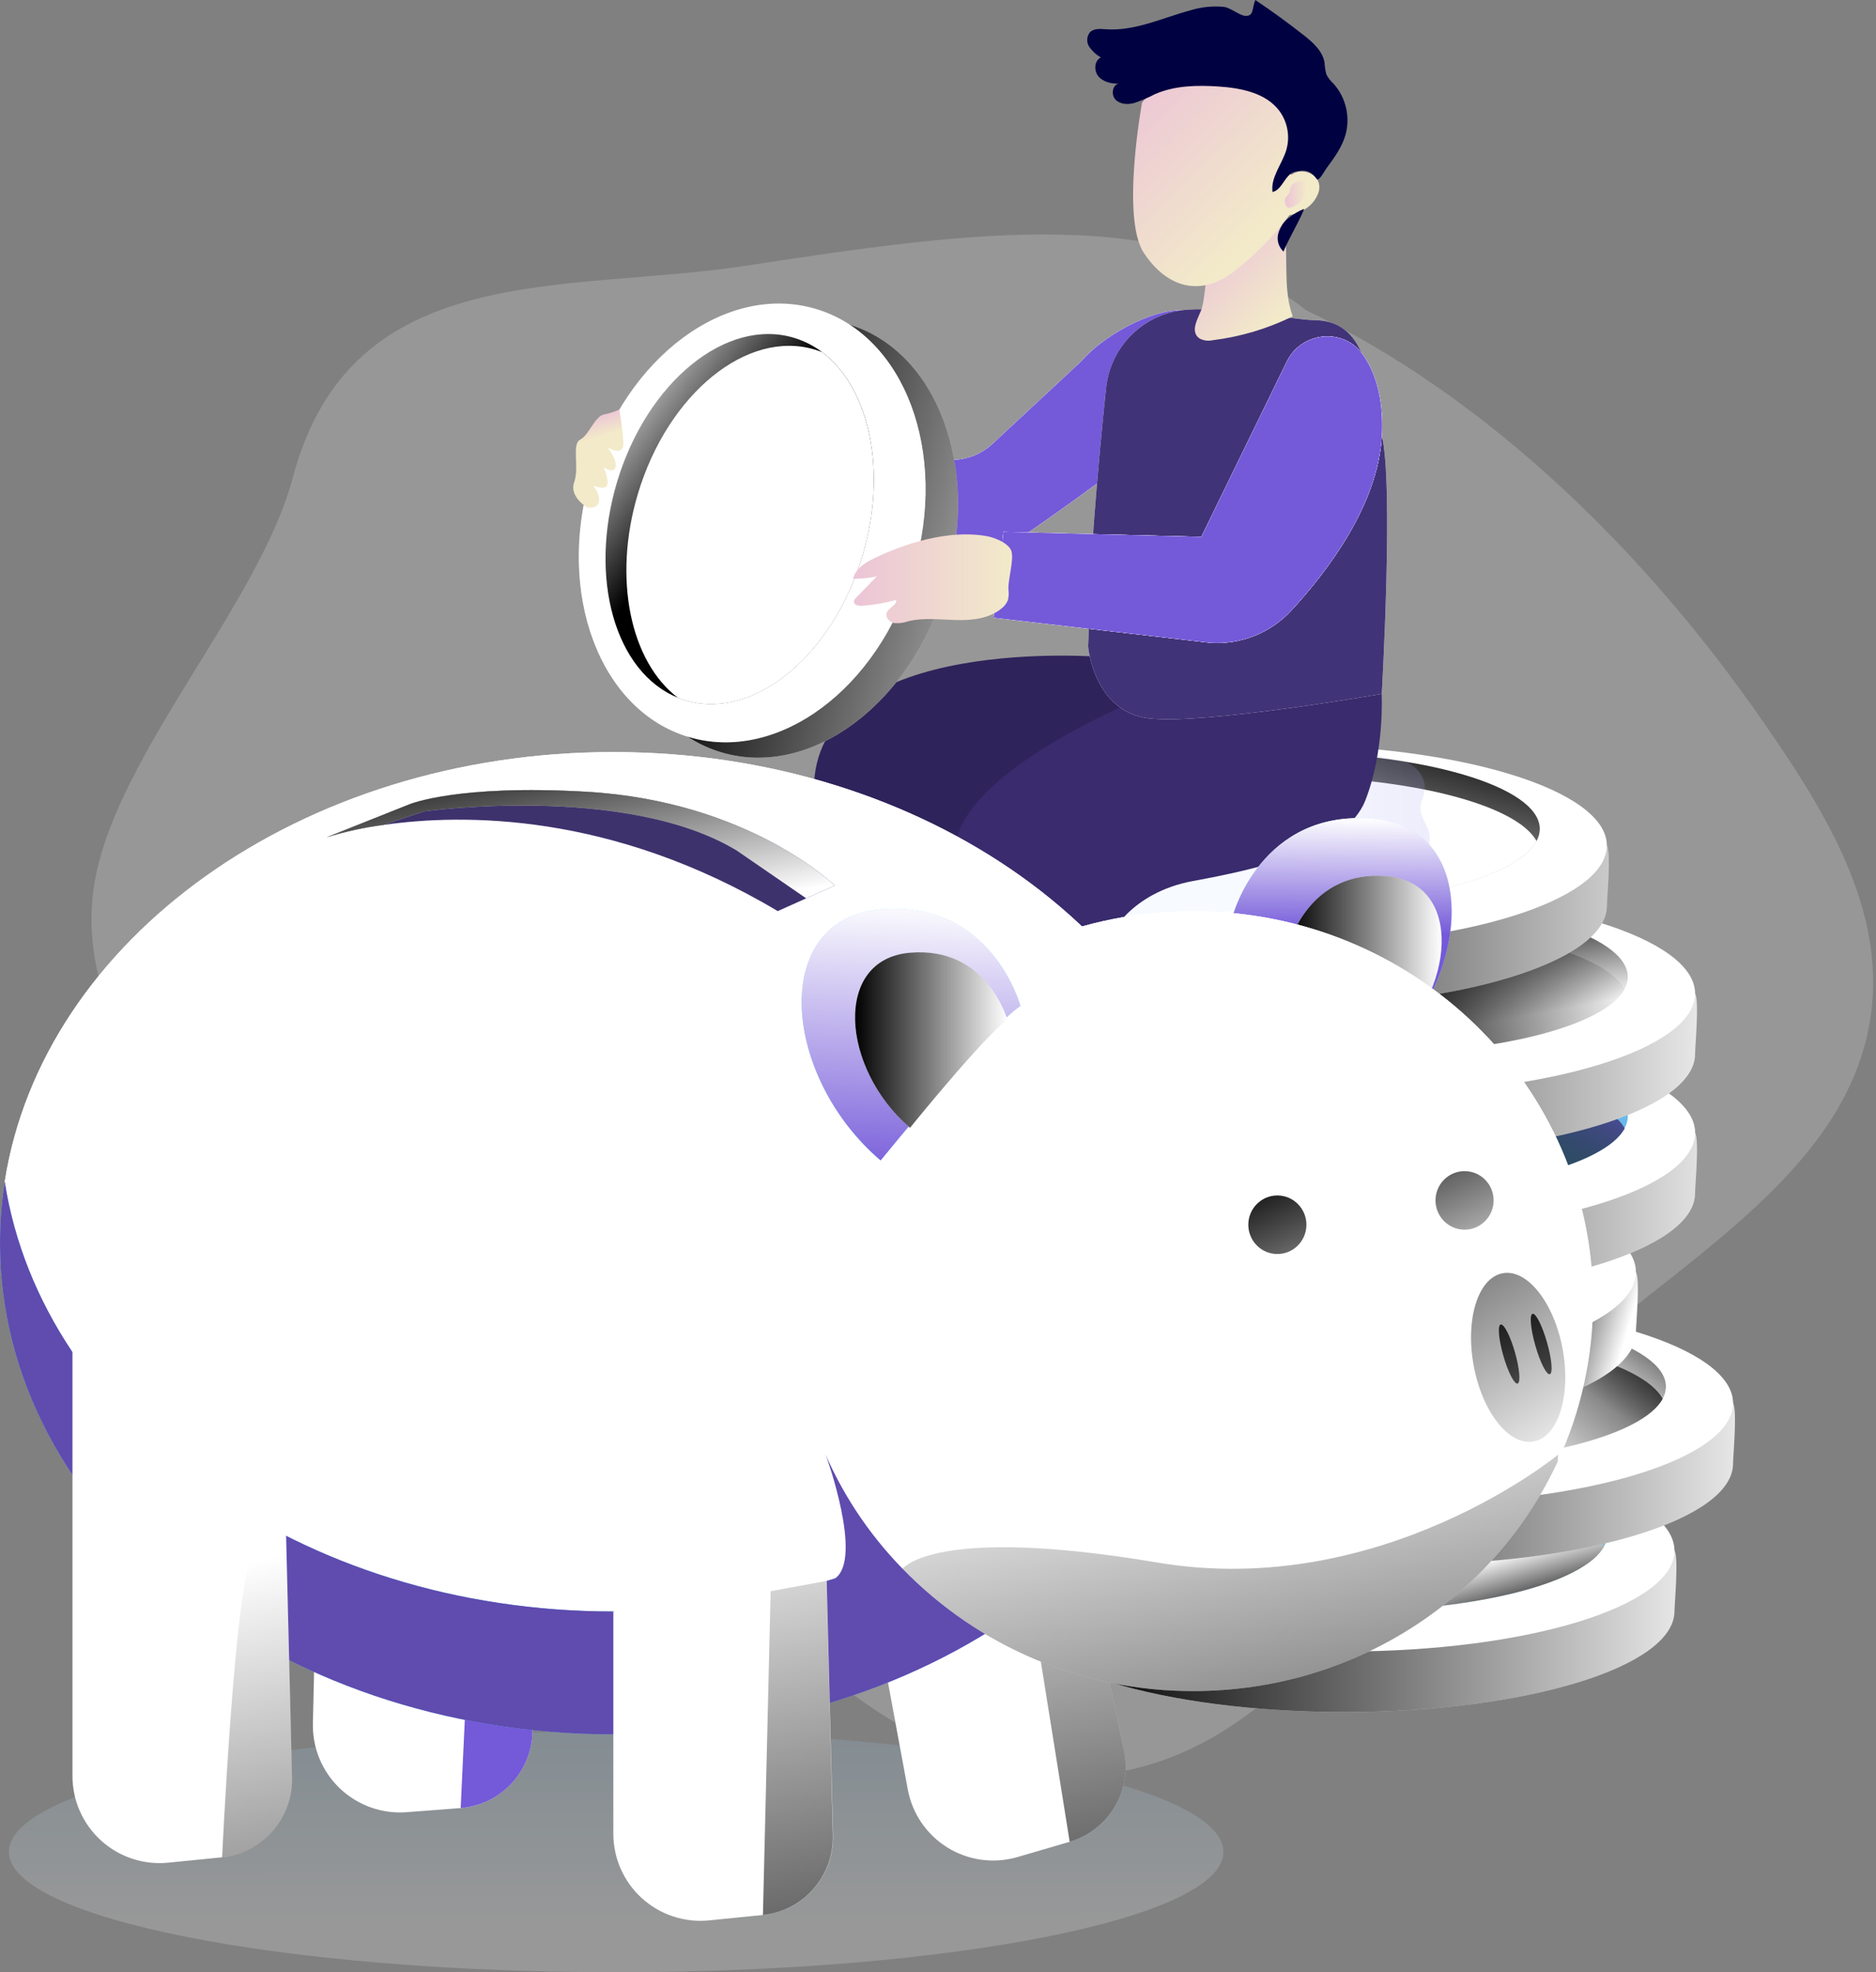 <svg width="487" height="512" viewBox="0 0 487 512" fill="none" xmlns="http://www.w3.org/2000/svg">
<rect x="0" y="0" width="487" height="512" fill="#808080" stroke="none"/>
<path opacity="0.18" d="M76 124C67.422 156.332 31.139 194.929 24.791 227.767C18.906 258.196 38.893 288.092 63.212 307.32C87.532 326.548 116.68 338.992 140.656 358.632C164.332 378.04 182.029 403.7 203.989 425.037C225.949 446.375 254.943 463.999 285.387 460.731C337.86 455.088 363.38 395.681 401.295 358.983C433.223 328.109 481.741 305.022 485.987 260.794C488.561 234.028 472.897 209.251 457.568 187.159C427.716 144.08 386.823 103.313 339 80.5C303.817 52.52 252.163 60.058 193.5 69C146.285 76.197 91.118 67.023 76 124Z" fill="white"/>
<path d="M280.849 93.644L257.637 115.239C256.049 116.718 254.167 117.848 252.115 118.554C250.062 119.26 247.884 119.527 245.722 119.338L205.481 115.779L202.968 140.573C202.968 140.573 248.063 147.614 254.497 145.718C260.931 143.823 300.759 113.643 300.759 113.643L306.635 80.539C298.186 80.505 286.048 87.537 280.849 93.644Z" fill="white"/>
<path d="M280.849 93.644L257.637 115.239C256.049 116.718 254.167 117.848 252.115 118.554C250.062 119.26 247.884 119.527 245.722 119.338L205.481 115.779L202.968 140.573C202.968 140.573 248.063 147.614 254.497 145.718C260.931 143.823 300.759 113.643 300.759 113.643L306.635 80.539C298.186 80.505 286.048 87.537 280.849 93.644Z" fill="white"/>
<path d="M280.849 93.644L257.637 115.239C256.049 116.718 254.167 117.848 252.115 118.554C250.062 119.26 247.884 119.527 245.722 119.338L205.481 115.779L202.968 140.573C202.968 140.573 248.063 147.614 254.497 145.718C260.931 143.823 300.759 113.643 300.759 113.643L306.635 80.539C298.186 80.505 286.048 87.537 280.849 93.644Z" fill="#7459D9"/>
<path d="M434.681 418.271C434.681 432.721 396.337 444.445 349.046 444.445C301.754 444.445 263.41 432.721 263.41 418.271C263.41 416.881 262.732 403.888 263.41 402.559C269.809 390.038 306.301 392.087 349.046 392.087C390.427 392.087 426.695 390.629 434.681 402.559C435.822 404.266 434.681 416.461 434.681 418.271Z" fill="white"/>
<path d="M434.681 418.271C434.681 432.721 396.337 444.445 349.046 444.445C301.754 444.445 263.41 432.721 263.41 418.271C263.41 416.881 262.732 403.888 263.41 402.559C269.809 390.038 306.301 392.087 349.046 392.087C390.427 392.087 426.695 390.629 434.681 402.559C435.822 404.266 434.681 416.461 434.681 418.271Z" fill="url(#paint0_linear_408_3560)"/>
<path d="M349.046 428.733C396.341 428.733 434.681 417.015 434.681 402.559C434.681 388.103 396.341 376.384 349.046 376.384C301.75 376.384 263.41 388.103 263.41 402.559C263.41 417.015 301.75 428.733 349.046 428.733Z" fill="white"/>
<path d="M417.259 398.262C417.245 399.373 416.95 400.461 416.401 401.427C411.254 410.972 383.041 418.262 349.028 418.262C315.016 418.262 286.828 410.972 281.656 401.427C281.111 400.46 280.816 399.372 280.798 398.262C280.798 387.207 311.345 378.254 349.011 378.254C386.678 378.254 417.259 387.207 417.259 398.262Z" fill="url(#paint1_linear_408_3560)"/>
<path d="M416.419 401.427C411.272 410.972 383.058 418.262 349.046 418.262C315.033 418.262 286.845 410.972 281.673 401.427C286.82 391.882 315.033 384.575 349.046 384.575C383.058 384.575 411.254 391.882 416.419 401.427Z" fill="white"/>
<path d="M416.419 401.427C411.272 410.972 383.058 418.262 349.046 418.262C315.033 418.262 286.845 410.972 281.673 401.427C286.82 391.882 315.033 384.575 349.046 384.575C383.058 384.575 411.254 391.882 416.419 401.427Z" fill="url(#paint2_linear_408_3560)"/>
<path d="M449.882 379.978C449.882 394.437 411.538 406.152 364.246 406.152C316.955 406.152 278.61 394.437 278.61 379.978C278.61 378.589 277.933 365.596 278.61 364.266C285.01 351.745 321.501 353.803 364.246 353.803C405.627 353.803 441.896 352.345 449.882 364.266C451.023 365.973 449.882 378.211 449.882 379.978Z" fill="white"/>
<path d="M449.882 379.978C449.882 394.437 411.538 406.152 364.246 406.152C316.955 406.152 278.61 394.437 278.61 379.978C278.61 378.589 277.933 365.596 278.61 364.266C285.01 351.745 321.501 353.803 364.246 353.803C405.627 353.803 441.896 352.345 449.882 364.266C451.023 365.973 449.882 378.211 449.882 379.978Z" fill="url(#paint3_linear_408_3560)"/>
<path d="M364.246 390.441C411.541 390.441 449.882 378.722 449.882 364.266C449.882 349.81 411.541 338.092 364.246 338.092C316.951 338.092 278.61 349.81 278.61 364.266C278.61 378.722 316.951 390.441 364.246 390.441Z" fill="white"/>
<path d="M364.246 390.441C411.541 390.441 449.882 378.722 449.882 364.266C449.882 349.81 411.541 338.092 364.246 338.092C316.951 338.092 278.61 349.81 278.61 364.266C278.61 378.722 316.951 390.441 364.246 390.441Z" fill="url(#paint4_linear_408_3560)"/>
<path d="M432.46 359.978C432.442 361.085 432.147 362.17 431.602 363.134C426.455 372.679 398.233 379.978 364.22 379.978C330.208 379.978 302.029 372.679 296.856 363.134C296.308 362.172 296.012 361.086 295.998 359.978C295.998 348.923 326.537 339.961 364.203 339.961C401.87 339.961 432.46 348.923 432.46 359.978Z" fill="url(#paint5_linear_408_3560)"/>
<path d="M431.619 363.134C426.472 372.679 398.25 379.978 364.238 379.978C330.225 379.978 302.046 372.679 296.873 363.134C302.02 353.589 330.234 346.29 364.238 346.29C398.241 346.29 426.455 353.589 431.619 363.134Z" fill="url(#paint6_linear_408_3560)"/>
<path d="M424.671 345.947C424.671 360.407 386.335 372.122 339.043 372.122C291.752 372.122 253.408 360.407 253.408 345.947C253.408 344.566 252.73 331.565 253.408 330.244C259.807 317.723 296.298 319.773 339.043 319.773C380.425 319.773 416.693 318.315 424.671 330.244C425.812 331.942 424.671 344.138 424.671 345.947Z" fill="white"/>
<path d="M424.671 345.947C424.671 360.407 386.335 372.122 339.043 372.122C291.752 372.122 253.408 360.407 253.408 345.947C253.408 344.566 252.73 331.565 253.408 330.244C259.807 317.723 296.298 319.773 339.043 319.773C380.425 319.773 416.693 318.315 424.671 330.244C425.812 331.942 424.671 344.138 424.671 345.947Z" fill="url(#paint7_linear_408_3560)"/>
<path d="M339.043 356.419C386.339 356.419 424.679 344.7 424.679 330.244C424.679 315.788 386.339 304.07 339.043 304.07C291.748 304.07 253.408 315.788 253.408 330.244C253.408 344.7 291.748 356.419 339.043 356.419Z" fill="white"/>
<path d="M407.257 325.948C407.24 327.055 406.945 328.14 406.399 329.104C401.252 338.649 373.03 345.947 339.018 345.947C305.005 345.947 276.826 338.649 271.653 329.104C271.104 328.141 270.809 327.055 270.796 325.948C270.796 314.893 301.342 305.939 339.009 305.939C376.676 305.939 407.257 314.893 407.257 325.948Z" fill="url(#paint8_linear_408_3560)"/>
<path d="M406.416 329.104C401.269 338.649 373.047 345.947 339.035 345.947C305.022 345.947 276.843 338.649 271.671 329.104C276.817 319.558 305.022 312.26 339.035 312.26C373.047 312.26 401.252 319.558 406.416 329.104Z" fill="url(#paint9_linear_408_3560)"/>
<path d="M440.026 309.79C440.026 324.241 401.681 335.965 354.39 335.965C307.098 335.965 268.754 324.241 268.754 309.79C268.754 308.401 268.076 295.408 268.754 294.078C275.153 281.557 311.645 283.616 354.39 283.616C395.771 283.616 432.039 282.158 440.026 294.078C441.167 295.785 440.026 307.981 440.026 309.79Z" fill="white"/>
<path d="M440.026 309.79C440.026 324.241 401.681 335.965 354.39 335.965C307.098 335.965 268.754 324.241 268.754 309.79C268.754 308.401 268.076 295.408 268.754 294.078C275.153 281.557 311.645 283.616 354.39 283.616C395.771 283.616 432.039 282.158 440.026 294.078C441.166 295.785 440.026 307.981 440.026 309.79Z" fill="url(#paint10_linear_408_3560)"/>
<path d="M354.39 320.253C401.685 320.253 440.026 308.534 440.026 294.078C440.026 279.623 401.685 267.904 354.39 267.904C307.094 267.904 268.754 279.623 268.754 294.078C268.754 308.534 307.094 320.253 354.39 320.253Z" fill="white"/>
<path d="M354.39 320.253C401.685 320.253 440.026 308.534 440.026 294.078C440.026 279.623 401.685 267.904 354.39 267.904C307.094 267.904 268.754 279.623 268.754 294.078C268.754 308.534 307.094 320.253 354.39 320.253Z" fill="url(#paint11_linear_408_3560)"/>
<path d="M422.569 289.782C422.555 290.892 422.26 291.981 421.711 292.946C416.564 302.492 388.342 309.79 354.338 309.79C320.334 309.79 292.181 302.492 287.034 292.946C286.485 291.981 286.19 290.892 286.176 289.782C286.176 278.736 316.715 269.773 354.39 269.773C392.065 269.773 422.569 278.727 422.569 289.782Z" fill="url(#paint12_linear_408_3560)"/>
<path d="M421.763 292.946C416.616 302.492 388.394 309.79 354.39 309.79C320.386 309.79 292.181 302.492 287.034 292.946C292.181 283.401 320.395 276.103 354.407 276.103C388.419 276.103 416.564 283.401 421.763 292.946Z" fill="url(#paint13_linear_408_3560)"/>
<path d="M440.026 273.633C440.026 288.084 401.681 299.807 354.39 299.807C307.098 299.807 268.754 288.084 268.754 273.633C268.754 272.243 268.076 259.25 268.754 257.921C275.153 245.4 311.645 247.458 354.39 247.458C395.771 247.458 432.039 245.991 440.026 257.921C441.167 259.628 440.026 271.866 440.026 273.633Z" fill="white"/>
<path d="M440.026 273.633C440.026 288.084 401.681 299.807 354.39 299.807C307.098 299.807 268.754 288.084 268.754 273.633C268.754 272.243 268.076 259.25 268.754 257.921C275.153 245.4 311.645 247.458 354.39 247.458C395.771 247.458 432.039 245.991 440.026 257.921C441.166 259.628 440.026 271.866 440.026 273.633Z" fill="url(#paint14_linear_408_3560)"/>
<path d="M354.39 284.096C401.685 284.096 440.026 272.377 440.026 257.921C440.026 243.465 401.685 231.747 354.39 231.747C307.094 231.747 268.754 243.465 268.754 257.921C268.754 272.377 307.094 284.096 354.39 284.096Z" fill="white"/>
<path d="M354.39 284.096C401.685 284.096 440.026 272.377 440.026 257.921C440.026 243.465 401.685 231.747 354.39 231.747C307.094 231.747 268.754 243.465 268.754 257.921C268.754 272.377 307.094 284.096 354.39 284.096Z" fill="url(#paint15_linear_408_3560)"/>
<path d="M422.569 253.624C422.555 254.735 422.26 255.823 421.711 256.789C416.564 266.334 388.342 273.624 354.338 273.624C320.334 273.624 292.181 266.334 287.034 256.789C286.485 255.823 286.19 254.735 286.176 253.624C286.176 242.57 316.715 233.616 354.39 233.616C392.065 233.616 422.569 242.57 422.569 253.624Z" fill="url(#paint16_linear_408_3560)"/>
<path d="M421.763 256.789C416.616 266.334 388.394 273.624 354.39 273.624C320.386 273.624 292.181 266.334 287.034 256.789C292.181 247.244 320.395 239.937 354.407 239.937C388.419 239.937 416.564 247.244 421.763 256.789Z" fill="url(#paint17_linear_408_3560)"/>
<path d="M417.13 235.211C417.13 249.662 378.786 261.386 331.495 261.386C284.203 261.386 245.859 249.662 245.859 235.211C245.859 233.822 245.181 220.829 245.859 219.5C252.258 206.978 288.75 209.028 331.495 209.028C372.876 209.028 409.144 207.57 417.13 219.5C418.28 221.206 417.13 233.402 417.13 235.211Z" fill="white"/>
<path d="M417.13 235.211C417.13 249.662 378.786 261.386 331.495 261.386C284.203 261.386 245.859 249.662 245.859 235.211C245.859 233.822 245.181 220.829 245.859 219.5C252.258 206.978 288.75 209.028 331.495 209.028C372.876 209.028 409.144 207.57 417.13 219.5C418.28 221.206 417.13 233.402 417.13 235.211Z" fill="url(#paint18_linear_408_3560)"/>
<path d="M331.495 245.674C378.79 245.674 417.131 233.955 417.131 219.5C417.131 205.044 378.79 193.325 331.495 193.325C284.199 193.325 245.859 205.044 245.859 219.5C245.859 233.955 284.199 245.674 331.495 245.674Z" fill="white"/>
<path d="M399.717 215.203C399.702 216.313 399.407 217.402 398.859 218.368C393.712 227.913 365.499 235.203 331.486 235.203C297.474 235.203 269.286 227.913 264.113 218.368C263.568 217.4 263.274 216.313 263.255 215.203C263.255 204.148 293.802 195.195 331.469 195.195C369.136 195.195 399.717 204.114 399.717 215.203Z" fill="url(#paint19_linear_408_3560)"/>
<path d="M398.868 218.368C393.721 227.913 365.507 235.203 331.495 235.203C297.482 235.203 269.294 227.913 264.122 218.368C269.269 208.822 297.482 201.515 331.495 201.515C365.507 201.515 393.704 208.822 398.868 218.368Z" fill="white"/>
<path d="M398.868 218.368C393.721 227.913 365.507 235.203 331.495 235.203C297.482 235.203 269.294 227.913 264.122 218.368C269.269 208.822 297.482 201.515 331.495 201.515C365.507 201.515 393.704 208.822 398.868 218.368Z" fill="url(#paint20_linear_408_3560)"/>
<path opacity="0.19" d="M365.284 197.87C367.969 199.208 370.165 202.013 369.839 205.006C369.659 206.721 368.664 208.359 368.741 210.1C368.81 211.978 370.096 213.573 370.723 215.34C372.172 219.44 369.865 224.174 366.202 226.558C364.326 227.694 362.307 228.574 360.197 229.174C348.826 232.83 337.07 235.164 325.164 236.129C318.85 236.635 312.451 236.763 306.343 238.436C302.458 239.499 298.752 241.172 294.857 242.244C293.914 242.577 292.903 242.671 291.915 242.518C289.959 242.064 288.81 239.817 289.024 237.81C289.376 235.81 290.406 233.993 291.941 232.664C295.089 229.602 299.164 227.741 302.844 225.34C307.562 222.27 311.628 218.316 315.934 214.671C319.691 211.498 323.654 208.548 327.592 205.606C332.421 202.004 337.302 198.376 342.715 195.743C348.128 193.111 357.967 194.886 357.023 194.886C357.272 197.15 363.38 196.91 365.284 197.87Z" fill="url(#paint21_linear_408_3560)"/>
<path d="M286.176 170.555C286.176 170.555 213.382 164.44 211.323 203.299L205.782 212.381L245.859 235.211C245.859 235.211 242.522 225.657 251.649 221.009C260.776 216.361 297.611 214.097 303.315 203.299C309.02 192.502 286.176 170.555 286.176 170.555Z" fill="#2F235B"/>
<path d="M298.752 180.143C298.752 180.143 252.19 198.479 248.226 218.359C244.263 238.239 245.859 235.211 245.859 235.211L263.015 247.329L288.158 243.084C288.158 243.084 293.305 231.746 309.723 228.71C326.142 225.674 349.423 220.709 354.458 207.733C359.494 194.757 358.662 180.143 358.662 180.143H298.752Z" fill="#392B6D"/>
<path opacity="0.19" d="M159.957 512C247.02 512 317.598 498 317.598 480.731C317.598 463.462 247.02 449.462 159.957 449.462C72.894 449.462 2.316 463.462 2.316 480.731C2.316 498 72.894 512 159.957 512Z" fill="url(#paint22_linear_408_3560)"/>
<path d="M277.684 478.132L264.096 482.103C261.065 482.984 257.883 483.217 254.756 482.789C251.629 482.361 248.626 481.281 245.944 479.618C243.261 477.956 240.958 475.748 239.183 473.139C237.408 470.529 236.202 467.576 235.642 464.471L225.168 407.825L277.744 387.765L291.778 454.419C292.844 459.42 291.985 464.638 289.373 469.034C286.76 473.429 282.586 476.678 277.684 478.132Z" fill="white"/>
<path d="M277.684 478.133L264.396 395.132L278.181 389.832L291.778 454.419C292.844 459.42 291.985 464.638 289.373 469.034C286.76 473.429 282.586 476.678 277.684 478.133Z" fill="url(#paint23_linear_408_3560)"/>
<path d="M119.588 469.376L105.477 470.457C102.326 470.687 99.162 470.254 96.188 469.187C93.215 468.119 90.498 466.44 88.213 464.259C85.928 462.077 84.126 459.441 82.923 456.52C81.719 453.599 81.142 450.459 81.227 447.301L82.556 389.703L138.1 380.964L138.22 449.094C138.245 454.2 136.339 459.128 132.884 462.889C129.429 466.65 124.68 468.968 119.588 469.376Z" fill="white"/>
<path d="M119.588 469.376L123.534 385.407L138.117 383.065L138.229 449.102C138.251 454.209 136.343 459.135 132.886 462.895C129.43 466.655 124.68 468.97 119.588 469.376Z" fill="#7459D9"/>
<path d="M317.161 306.78C307.356 369.678 240.369 418.339 159.219 418.339C78.07 418.339 11.031 369.678 1.227 306.78C11.031 243.899 78.01 195.238 159.219 195.238C240.429 195.238 307.356 243.899 317.161 306.78Z" fill="white"/>
<path d="M317.161 306.78C307.356 369.678 240.369 418.339 159.219 418.339C78.07 418.339 11.031 369.678 1.227 306.78C11.031 243.899 78.01 195.238 159.219 195.238C240.429 195.238 307.356 243.899 317.161 306.78Z" fill="white"/>
<path d="M320.06 237.621C320.06 237.621 327.403 210.091 356.346 212.536C385.288 214.98 381.994 255.811 356.346 277.715C356.346 277.749 328.038 242.793 320.06 237.621Z" fill="url(#paint24_linear_408_3560)"/>
<path d="M320.06 237.621C320.06 237.621 327.403 210.091 356.346 212.536C385.288 214.98 381.994 255.811 356.346 277.715C356.346 277.749 328.038 242.793 320.06 237.621Z" fill="url(#paint25_linear_408_3560)"/>
<path d="M334.711 244.937C334.711 244.937 339.858 225.752 359.991 227.458C380.124 229.165 377.86 257.612 359.991 272.912C359.991 272.895 340.27 248.539 334.711 244.937Z" fill="white"/>
<path d="M334.711 244.937C334.711 244.937 339.858 225.752 359.991 227.458C380.124 229.165 377.86 257.612 359.991 272.912C359.991 272.895 340.27 248.539 334.711 244.937Z" fill="url(#paint26_linear_408_3560)"/>
<path d="M318.396 322.74C318.396 393.151 247.111 450.251 159.219 450.251C71.328 450.251 -6.04316e-06 393.151 -6.04316e-06 322.74C-0.004 317.396 0.406 312.06 1.227 306.78C11.031 369.678 78.01 418.339 159.219 418.339C240.429 418.339 307.381 369.678 317.186 306.78C318.001 312.061 318.405 317.397 318.396 322.74Z" fill="url(#paint27_linear_408_3560)"/>
<path d="M318.396 322.74C318.396 393.151 247.12 450.251 159.219 450.251C71.319 450.251 0 393.151 0 322.74C0.001 317.399 0.411 312.066 1.227 306.788C11.031 369.678 78.01 418.348 159.219 418.348C178.725 418.4 198.127 415.509 216.77 409.772C224.096 404.626 214.566 378.245 214.36 377.645L228.205 384.84L241.467 400.046C282.213 380.321 311.019 346.376 317.186 306.805C318 312.078 318.404 317.405 318.396 322.74Z" fill="#604BAF"/>
<path d="M413.545 337.766C413.558 352.159 410.425 366.381 404.366 379.437C388.068 414.6 351.851 438.999 309.758 438.999C295.697 439.045 281.771 436.258 268.81 430.807C255.85 425.355 244.12 417.349 234.321 407.267C216.156 388.679 205.978 363.727 205.962 337.74C205.962 281.823 252.438 236.541 309.758 236.541C367.077 236.541 413.545 281.849 413.545 337.766Z" fill="white"/>
<path d="M413.545 337.766C413.558 352.159 410.425 366.381 404.366 379.437C388.068 414.6 351.851 438.999 309.758 438.999C295.697 439.045 281.771 436.258 268.81 430.807C255.85 425.355 244.12 417.349 234.321 407.267C216.156 388.679 205.978 363.727 205.962 337.74C205.962 281.823 252.438 236.541 309.758 236.541C367.077 236.541 413.545 281.849 413.545 337.766Z" fill="url(#paint28_linear_408_3560)"/>
<path d="M331.598 325.544C335.762 325.544 339.138 322.143 339.138 317.946C339.138 313.749 335.762 310.347 331.598 310.347C327.433 310.347 324.057 313.749 324.057 317.946C324.057 322.143 327.433 325.544 331.598 325.544Z" fill="white"/>
<path d="M380.193 319.224C384.357 319.224 387.733 315.822 387.733 311.625C387.733 307.429 384.357 304.027 380.193 304.027C376.029 304.027 372.653 307.429 372.653 311.625C372.653 315.822 376.029 319.224 380.193 319.224Z" fill="white"/>
<path d="M331.598 325.544C335.762 325.544 339.138 322.143 339.138 317.946C339.138 313.749 335.762 310.347 331.598 310.347C327.433 310.347 324.057 313.749 324.057 317.946C324.057 322.143 327.433 325.544 331.598 325.544Z" fill="url(#paint29_linear_408_3560)"/>
<path d="M380.193 319.224C384.357 319.224 387.733 315.822 387.733 311.625C387.733 307.429 384.357 304.027 380.193 304.027C376.029 304.027 372.653 307.429 372.653 311.625C372.653 315.822 376.029 319.224 380.193 319.224Z" fill="url(#paint30_linear_408_3560)"/>
<path d="M390.658 330.459L398.705 374C395.83 375.409 392.777 376.419 389.629 377.002C373.879 379.926 359.202 372.036 356.852 359.343C354.501 346.651 365.361 333.932 381.111 330.982C384.254 330.372 387.467 330.196 390.658 330.459Z" fill="white"/>
<path d="M390.658 330.459L398.705 374C395.83 375.409 392.777 376.419 389.629 377.002C373.879 379.926 359.202 372.036 356.852 359.343C354.501 346.651 365.361 333.932 381.111 330.982C384.254 330.372 387.467 330.196 390.658 330.459Z" fill="url(#paint31_linear_408_3560)"/>
<path d="M398.12 374.212C404.499 373.041 407.873 362.313 405.657 350.252C403.441 338.191 396.473 329.364 390.094 330.536C383.715 331.707 380.34 342.434 382.557 354.495C384.773 366.556 391.741 375.384 398.12 374.212Z" fill="white"/>
<path d="M398.12 374.212C404.499 373.041 407.873 362.313 405.657 350.252C403.441 338.191 396.473 329.364 390.094 330.536C383.715 331.707 380.34 342.434 382.557 354.495C384.773 366.556 391.741 375.384 398.12 374.212Z" fill="url(#paint32_linear_408_3560)"/>
<path d="M393.275 351.067C394.484 355.304 394.793 358.932 393.961 359.172C393.129 359.412 391.465 356.179 390.255 351.942C389.046 347.705 388.737 344.086 389.569 343.846C390.401 343.606 392.065 346.839 393.275 351.067Z" fill="url(#paint33_linear_408_3560)"/>
<path d="M401.587 348.469C402.831 352.757 403.157 356.496 402.325 356.745C401.493 356.993 399.811 353.674 398.576 349.343C397.341 345.013 397.006 341.308 397.838 341.067C398.67 340.827 400.352 344.138 401.587 348.469Z" fill="url(#paint34_linear_408_3560)"/>
<path d="M404.503 377.619L404.366 379.438C388.068 414.6 351.851 438.999 309.758 438.999C295.697 439.045 281.771 436.258 268.81 430.807C255.85 425.355 244.12 417.349 234.321 407.267C234.321 407.267 242.256 395.827 300.459 405.638C358.662 415.449 404.503 377.619 404.503 377.619Z" fill="url(#paint35_linear_408_3560)"/>
<path d="M264.885 261.146C264.885 261.146 257.551 233.616 228.6 236.069C199.648 238.522 202.951 279.345 228.6 301.248C228.6 301.283 256.908 266.326 264.885 261.146Z" fill="url(#paint36_linear_408_3560)"/>
<path d="M264.885 261.146C264.885 261.146 257.551 233.616 228.6 236.069C199.648 238.522 202.951 279.345 228.6 301.248C228.6 301.283 256.908 266.326 264.885 261.146Z" fill="url(#paint37_linear_408_3560)"/>
<path d="M261.514 264.799C261.514 264.799 256.367 245.623 236.234 247.329C216.101 249.036 218.366 277.475 236.234 292.783C236.234 292.766 255.955 268.435 261.514 264.799Z" fill="white"/>
<path d="M261.514 264.799C261.514 264.799 256.367 245.623 236.234 247.329C216.101 249.036 218.366 277.475 236.234 292.783C236.234 292.766 255.955 268.435 261.514 264.799Z" fill="url(#paint38_linear_408_3560)"/>
<path d="M216.693 229.903L209.282 233.213L201.896 236.523C158.705 210.795 120.026 211.241 99.713 214.131C94.66 214.785 89.673 215.867 84.804 217.364L106.344 208.788C106.344 208.788 118.79 203.599 152.185 205.538C194.544 207.973 216.693 229.903 216.693 229.903Z" fill="#3E326D"/>
<path d="M216.693 229.903L209.282 233.213L191.267 220.803C162.496 203.342 110.058 210.64 110.058 210.64L99.67 214.131C94.618 214.785 89.63 215.867 84.761 217.364L106.301 208.788C106.301 208.788 118.748 203.599 152.142 205.538C194.544 207.973 216.693 229.903 216.693 229.903Z" fill="white"/>
<path d="M216.693 229.903L209.282 233.213L191.267 220.803C162.496 203.342 110.058 210.64 110.058 210.64L99.67 214.131C94.618 214.785 89.63 215.867 84.761 217.364L106.301 208.788C106.301 208.788 118.748 203.599 152.142 205.538C194.544 207.973 216.693 229.903 216.693 229.903Z" fill="url(#paint39_linear_408_3560)"/>
<path d="M198.053 497.129L183.967 498.544C180.827 498.843 177.658 498.482 174.666 497.483C171.673 496.485 168.923 494.871 166.592 492.745C164.261 490.62 162.4 488.03 161.131 485.143C159.861 482.255 159.21 479.134 159.219 475.98V418.339L214.549 408.305L216.264 476.417C216.407 481.531 214.609 486.509 211.23 490.352C207.852 494.194 203.144 496.615 198.053 497.129ZM57.663 482.155L43.586 483.561C40.442 483.865 37.269 483.506 34.272 482.508C31.275 481.51 28.521 479.895 26.187 477.767C23.852 475.64 21.99 473.046 20.72 470.155C19.45 467.264 18.8 464.138 18.812 460.98V348.906L74.141 393.331L74.27 398.691L75.822 461.435C75.965 466.541 74.173 471.512 70.806 475.354C67.438 479.196 62.744 481.625 57.663 482.155Z" fill="white"/>
<path d="M57.662 482.155C57.662 482.155 60.922 411.83 65.383 404.043C69.843 396.255 74.296 398.691 74.296 398.691L75.848 461.435C75.99 466.545 74.194 471.52 70.822 475.362C67.449 479.205 62.749 481.631 57.662 482.155Z" fill="url(#paint40_linear_408_3560)"/>
<path d="M198.053 497.129L200.06 413.082L214.574 410.406L216.213 476.443C216.35 481.544 214.556 486.51 211.189 490.345C207.822 494.18 203.13 496.603 198.053 497.129Z" fill="url(#paint41_linear_408_3560)"/>
<path d="M283.886 136.756L282.462 167.794C282.462 167.794 283.912 184.749 298.177 186.473C312.443 188.196 358.696 180.143 358.696 180.143C358.696 180.143 361.836 125.564 358.696 113.06C355.556 100.556 355.608 83.421 341.626 83.138C334.617 82.992 316.286 79.244 306.635 80.565C301.594 81.255 296.931 83.617 293.394 87.274C289.857 90.93 287.65 95.668 287.128 100.728C286.176 109.698 285.01 121.902 283.886 136.756Z" fill="white"/>
<path d="M283.886 136.756L282.462 167.794C282.462 167.794 283.912 184.749 298.177 186.473C312.443 188.196 358.696 180.143 358.696 180.143C358.696 180.143 361.836 125.564 358.696 113.06C355.556 100.556 355.608 83.421 341.626 83.138C334.617 82.992 316.286 79.244 306.635 80.565C301.594 81.255 296.931 83.617 293.394 87.274C289.857 90.93 287.65 95.668 287.128 100.728C286.176 109.698 285.01 121.902 283.886 136.756Z" fill="#413377"/>
<path d="M334.034 93.901C337.86 86.071 348.702 84.947 353.764 92.04C356.929 96.491 359.219 103.137 358.713 113.06C357.804 130.933 344.662 148.223 335.269 158.428C332.602 161.334 329.315 163.6 325.651 165.06C321.987 166.52 318.041 167.134 314.107 166.859L257.937 160.375L260.51 138.077L311.868 139.363L334.034 93.901Z" fill="white"/>
<path d="M334.034 93.901C337.86 86.071 348.702 84.947 353.764 92.04C356.929 96.491 359.219 103.137 358.713 113.06C357.804 130.933 344.662 148.223 335.269 158.428C332.602 161.334 329.315 163.6 325.651 165.06C321.987 166.52 318.041 167.134 314.107 166.859L257.937 160.375L260.51 138.077L311.868 139.363L334.034 93.901Z" fill="white"/>
<path d="M334.034 93.901C337.86 86.071 348.702 84.947 353.764 92.04C356.929 96.491 359.219 103.137 358.713 113.06C357.804 130.933 344.662 148.223 335.269 158.428C332.602 161.334 329.315 163.6 325.651 165.06C321.987 166.52 318.041 167.134 314.107 166.859L257.937 160.375L260.51 138.077L311.868 139.363L334.034 93.901Z" fill="white"/>
<path d="M334.034 93.901C337.86 86.071 348.702 84.947 353.764 92.04C356.929 96.491 359.219 103.137 358.713 113.06C357.804 130.933 344.662 148.223 335.269 158.428C332.603 161.334 329.315 163.6 325.651 165.06C321.987 166.52 318.041 167.134 314.107 166.859L257.937 160.375L260.51 138.077L311.868 139.363L334.034 93.901Z" fill="#7459D9"/>
<path d="M170.766 121.782C168.398 122.923 165.867 124.518 165.31 127.099C167.377 127.115 169.439 126.905 171.46 126.473L166.082 132.022C165.754 132.282 165.536 132.655 165.473 133.068C165.473 133.969 166.7 134.235 167.592 134.158C170.586 133.924 173.553 133.413 176.453 132.631C176.659 134.046 174.488 134.612 174.008 135.959C173.579 137.142 174.729 138.403 175.955 138.643C177.209 138.741 178.469 138.572 179.653 138.146C183.676 137.176 187.888 137.743 192.022 137.854C196.157 137.966 200.6 137.485 203.8 134.844C204.548 134.284 205.124 133.527 205.464 132.657C205.686 131.759 205.733 130.828 205.602 129.912C205.439 127.34 207.163 121.945 206.314 119.792C205.507 117.777 201.81 116.362 199.888 116.045C188.059 114.064 175.115 119.724 170.766 121.782Z" fill="url(#paint42_linear_408_3560)"/>
<path d="M245.574 152.109C254.651 121.413 243.293 90.997 220.204 84.172C197.116 77.348 171.04 96.7 161.963 127.396C152.886 158.092 164.244 188.508 187.333 195.332C210.422 202.157 236.497 182.805 245.574 152.109Z" fill="white"/>
<path d="M245.574 152.109C254.651 121.413 243.293 90.997 220.204 84.172C197.116 77.348 171.04 96.7 161.963 127.396C152.886 158.092 164.244 188.508 187.333 195.332C210.422 202.157 236.497 182.805 245.574 152.109Z" fill="url(#paint43_linear_408_3560)"/>
<path d="M237.154 148.137C246.232 117.441 234.836 87.014 211.702 80.176C188.568 73.338 162.456 92.679 153.379 123.375C144.302 154.071 155.697 184.498 178.831 191.336C201.965 198.174 228.077 178.833 237.154 148.137Z" fill="white"/>
<path d="M237.154 148.137C246.232 117.441 234.836 87.014 211.702 80.176C188.568 73.338 162.456 92.679 153.379 123.375C144.302 154.071 155.697 184.498 178.831 191.336C201.965 198.174 228.077 178.833 237.154 148.137Z" fill="url(#paint44_linear_408_3560)"/>
<path d="M237.154 148.137C246.232 117.441 234.836 87.014 211.702 80.176C188.568 73.338 162.456 92.679 153.379 123.375C144.302 154.071 155.697 184.498 178.831 191.336C201.965 198.174 228.077 178.833 237.154 148.137Z" fill="url(#paint45_linear_408_3560)"/>
<path d="M223.821 144.458C215.998 170.444 195.411 187.15 177.843 181.781C177.225 181.593 176.616 181.378 176.024 181.147C159.725 174.62 152.674 150.092 160.206 125.041C168.029 99.072 188.617 82.357 206.185 87.717C208.793 88.516 211.241 89.768 213.416 91.414C225.769 100.728 230.461 122.391 223.821 144.458Z" fill="url(#paint46_linear_408_3560)"/>
<path d="M223.822 144.458C215.998 170.444 195.411 187.15 177.843 181.782C177.225 181.593 176.616 181.378 176.024 181.147C163.68 171.833 158.979 150.17 165.619 128.103C173.451 102.126 194.03 85.411 211.598 90.779C212.215 90.968 212.824 91.182 213.416 91.414C225.769 100.728 230.461 122.391 223.822 144.458Z" fill="white"/>
<path d="M223.822 144.458C215.998 170.444 195.411 187.15 177.843 181.782C177.225 181.593 176.616 181.378 176.024 181.147C163.68 171.833 158.979 150.17 165.619 128.103C173.451 102.126 194.03 85.411 211.598 90.779C212.215 90.968 212.824 91.182 213.416 91.414C225.769 100.728 230.461 122.391 223.822 144.458Z" fill="url(#paint47_linear_408_3560)"/>
<path d="M226.927 144.938C224.559 146.079 222.037 147.674 221.471 150.255C223.538 150.27 225.6 150.06 227.622 149.629L222.269 155.135C221.943 155.399 221.729 155.775 221.668 156.19C221.668 157.048 222.886 157.348 223.779 157.279C226.773 157.046 229.74 156.535 232.64 155.753C232.846 157.168 230.675 157.734 230.195 159.08C229.766 160.264 230.916 161.524 232.142 161.764C233.396 161.859 234.655 161.689 235.839 161.267C239.863 160.289 244.075 160.864 248.209 160.967C252.344 161.07 256.787 160.607 259.996 157.957C260.742 157.398 261.316 156.64 261.651 155.77C261.873 154.872 261.92 153.94 261.788 153.025C261.625 150.452 263.35 145.058 262.5 142.914C261.703 140.899 257.997 139.483 256.075 139.166C244.229 137.116 231.276 142.811 226.927 144.938Z" fill="url(#paint48_linear_408_3560)"/>
<path d="M160.755 106.345C161.255 109.124 161.613 111.926 161.827 114.741C162.093 118.866 157.735 116.148 157.735 116.148C157.735 116.148 160.309 119.441 159.786 121.293C159.262 123.146 156.715 121.293 156.715 121.293C156.715 121.293 157.976 124.021 157.675 125.744C157.375 127.468 153.978 126.07 153.978 126.07C153.978 126.07 155.84 128.266 155.471 130.238C155.102 132.211 152.494 131.756 152.494 131.756C152.494 131.756 147.682 129.046 149.063 125.17C150.444 121.293 148.351 115.256 150.633 114.106C152.914 112.957 154.356 108.103 156.775 107.597C158.143 107.324 159.477 106.904 160.755 106.345Z" fill="url(#paint49_linear_408_3560)"/>
<path d="M311.336 87.838C312.394 88.424 313.633 88.595 314.81 88.318C322.034 87.43 329.058 85.334 335.586 82.117C333.262 75.771 334.248 68.747 333.691 61.998C333.493 59.733 332.833 57.118 330.808 56.191C329.307 55.514 327.557 55.994 326.048 56.646C323.039 58.024 320.365 60.036 318.209 62.546C316.053 65.055 314.466 68.002 313.558 71.183C312.7 74.013 312.811 77.006 312.039 79.845C311.413 82.109 308.625 85.874 311.336 87.838Z" fill="url(#paint50_linear_408_3560)"/>
<path d="M296.47 26.629C296.47 26.629 290.954 56.577 296.925 65.634C302.895 74.69 311.508 77.075 320.086 70.702C325.608 66.43 330.535 61.44 334.737 55.865C334.737 55.865 340.167 55.111 342.097 50.454C344.027 45.797 338.555 43.216 335.612 45.154C332.67 47.092 341.025 32.23 337.388 30.497C333.751 28.765 316.2 3.139 296.47 26.629Z" fill="url(#paint51_linear_408_3560)"/>
<path d="M317.692 1.784C314.759 1.507 311.799 1.816 308.986 2.693C301.746 4.64 294.651 8.113 287.171 7.599C285.696 7.496 283.997 7.316 282.951 8.37C282.519 8.903 282.269 9.561 282.238 10.246C282.207 10.931 282.397 11.609 282.779 12.178C283.563 13.3 284.585 14.234 285.773 14.914C284.057 15.729 283.92 18.396 285.164 19.845C286.408 21.295 288.475 21.741 290.38 21.732C288.715 22.11 288.398 24.674 289.607 25.892C290.817 27.109 292.764 27.187 294.42 26.749C296.308 26.109 298.143 25.323 299.91 24.399C305.057 22.195 310.804 22.084 316.371 22.461C322.187 22.856 328.595 24.099 332.112 28.782C333.172 30.221 333.887 31.884 334.201 33.644C334.515 35.403 334.419 37.211 333.922 38.927C332.816 42.65 329.805 46.003 330.345 49.853C332.962 49.236 333.571 45.162 336.187 44.588C338.254 44.125 340.039 43.962 341.823 46.466C342.363 47.221 343.83 44.365 344.396 43.619C346.369 40.943 348.377 38.19 349.294 34.991C349.921 32.691 349.963 30.271 349.416 27.951C348.869 25.631 347.751 23.485 346.163 21.706C345.427 21.034 344.809 20.243 344.336 19.365C344.055 18.355 343.891 17.316 343.847 16.269C343.341 13.216 340.793 10.978 338.366 9.074C334.305 5.883 330.142 2.859 325.876 0C324.941 2.316 325.533 4.211 323.303 4.117C321.793 4.057 319.52 2.024 317.692 1.784ZM333.27 65.368C332.626 64.803 332.149 64.073 331.891 63.257C331.632 62.441 331.602 61.569 331.803 60.737C332.227 59.071 333.2 57.596 334.566 56.552C335.759 55.591 337.085 54.808 338.503 54.227C338.434 55.351 332.867 65.059 333.27 65.368Z" fill="#000141"/>
<path d="M334.806 49.682C334.859 49.037 335.084 48.418 335.458 47.89C335.687 47.671 335.959 47.502 336.256 47.392C336.738 47.152 337.27 47.029 337.808 47.032C338.083 47.043 338.35 47.128 338.58 47.279C338.809 47.431 338.993 47.642 339.112 47.89C339.21 48.164 339.245 48.457 339.215 48.747C339.117 49.931 338.662 51.057 337.91 51.975C337.158 52.895 336.144 53.563 335.003 53.893C334.791 53.961 334.563 53.961 334.351 53.893C334.226 53.834 334.113 53.751 334.02 53.648C333.927 53.544 333.856 53.424 333.811 53.293C333.64 52.983 333.547 52.636 333.538 52.283C333.529 51.929 333.605 51.578 333.759 51.26C334.154 50.668 334.634 50.454 334.806 49.682Z" fill="url(#paint52_linear_408_3560)"/>
<defs>
<linearGradient id="paint0_linear_408_3560" x1="280.146" y1="418.202" x2="452.215" y2="418.202" gradientUnits="userSpaceOnUse">
<stop/>
<stop offset="1" stop-opacity="0"/>
</linearGradient>
<linearGradient id="paint1_linear_408_3560" x1="349.414" y1="365.098" x2="349.132" y2="390.964" gradientUnits="userSpaceOnUse">
<stop stop-color="#68E1FD"/>
<stop offset="1" stop-color="#69B9EB"/>
</linearGradient>
<linearGradient id="paint2_linear_408_3560" x1="357.555" y1="430.921" x2="351.879" y2="411.246" gradientUnits="userSpaceOnUse">
<stop/>
<stop offset="0.84" stop-opacity="0"/>
</linearGradient>
<linearGradient id="paint3_linear_408_3560" x1="295.158" y1="379.918" x2="467.236" y2="379.918" gradientUnits="userSpaceOnUse">
<stop/>
<stop offset="1" stop-opacity="0"/>
</linearGradient>
<linearGradient id="paint4_linear_408_3560" x1="383.324" y1="390.183" x2="401.324" y2="414.638" gradientUnits="userSpaceOnUse">
<stop offset="0.32" stop-color="white" stop-opacity="0"/>
<stop offset="1" stop-color="white"/>
</linearGradient>
<linearGradient id="paint5_linear_408_3560" x1="400.317" y1="311.428" x2="380.645" y2="337.916" gradientUnits="userSpaceOnUse">
<stop/>
<stop offset="1" stop-opacity="0"/>
</linearGradient>
<linearGradient id="paint6_linear_408_3560" x1="407.986" y1="313.658" x2="360.381" y2="367.527" gradientUnits="userSpaceOnUse">
<stop/>
<stop offset="0.84" stop-opacity="0"/>
</linearGradient>
<linearGradient id="paint7_linear_408_3560" x1="393.884" y1="357.945" x2="416.967" y2="364.681" gradientUnits="userSpaceOnUse">
<stop/>
<stop offset="1" stop-opacity="0"/>
</linearGradient>
<linearGradient id="paint8_linear_408_3560" x1="339.412" y1="292.775" x2="339.121" y2="318.641" gradientUnits="userSpaceOnUse">
<stop stop-color="#68E1FD"/>
<stop offset="1" stop-color="#69B9EB"/>
</linearGradient>
<linearGradient id="paint9_linear_408_3560" x1="271.671" y1="329.104" x2="406.416" y2="329.104" gradientUnits="userSpaceOnUse">
<stop stop-color="#75A2AC"/>
<stop offset="1" stop-color="#69B9EB"/>
</linearGradient>
<linearGradient id="paint10_linear_408_3560" x1="289.324" y1="309.73" x2="461.394" y2="309.73" gradientUnits="userSpaceOnUse">
<stop/>
<stop offset="1" stop-opacity="0"/>
</linearGradient>
<linearGradient id="paint11_linear_408_3560" x1="373.819" y1="317.166" x2="397.249" y2="345.018" gradientUnits="userSpaceOnUse">
<stop offset="0.32" stop-color="white" stop-opacity="0"/>
<stop offset="1" stop-color="white"/>
</linearGradient>
<linearGradient id="paint12_linear_408_3560" x1="354.759" y1="256.618" x2="354.467" y2="282.483" gradientUnits="userSpaceOnUse">
<stop stop-color="#68E1FD"/>
<stop offset="1" stop-color="#69B9EB"/>
</linearGradient>
<linearGradient id="paint13_linear_408_3560" x1="376.273" y1="252.226" x2="358.968" y2="284.442" gradientUnits="userSpaceOnUse">
<stop stop-color="#7459D9"/>
<stop offset="0.84" stop-opacity="0.58"/>
</linearGradient>
<linearGradient id="paint14_linear_408_3560" x1="284.812" y1="273.564" x2="456.882" y2="273.564" gradientUnits="userSpaceOnUse">
<stop/>
<stop offset="1" stop-opacity="0"/>
</linearGradient>
<linearGradient id="paint15_linear_408_3560" x1="366.391" y1="279.37" x2="381.998" y2="307.255" gradientUnits="userSpaceOnUse">
<stop offset="0.32" stop-color="white" stop-opacity="0"/>
<stop offset="1" stop-color="white"/>
</linearGradient>
<linearGradient id="paint16_linear_408_3560" x1="352.443" y1="243.264" x2="358.65" y2="276.369" gradientUnits="userSpaceOnUse">
<stop/>
<stop offset="0.84" stop-opacity="0"/>
</linearGradient>
<linearGradient id="paint17_linear_408_3560" x1="353.215" y1="256.943" x2="423.057" y2="247.42" gradientUnits="userSpaceOnUse">
<stop/>
<stop offset="1" stop-opacity="0"/>
</linearGradient>
<linearGradient id="paint18_linear_408_3560" x1="281.493" y1="235.143" x2="453.562" y2="235.143" gradientUnits="userSpaceOnUse">
<stop/>
<stop offset="1" stop-opacity="0"/>
</linearGradient>
<linearGradient id="paint19_linear_408_3560" x1="341.471" y1="178.222" x2="325.437" y2="237.709" gradientUnits="userSpaceOnUse">
<stop/>
<stop offset="1" stop-opacity="0"/>
</linearGradient>
<linearGradient id="paint20_linear_408_3560" x1="326.253" y1="199.491" x2="339.184" y2="246.045" gradientUnits="userSpaceOnUse">
<stop offset="0.32" stop-color="white" stop-opacity="0"/>
<stop offset="1" stop-color="white"/>
</linearGradient>
<linearGradient id="paint21_linear_408_3560" x1="328.312" y1="218.453" x2="410.491" y2="218.453" gradientUnits="userSpaceOnUse">
<stop stop-color="#D5E6FF"/>
<stop offset="1" stop-color="#7459D9"/>
</linearGradient>
<linearGradient id="paint22_linear_408_3560" x1="159.974" y1="500.799" x2="159.923" y2="396.024" gradientUnits="userSpaceOnUse">
<stop stop-color="white"/>
<stop offset="1" stop-color="#1A7FC1"/>
</linearGradient>
<linearGradient id="paint23_linear_408_3560" x1="304.542" y1="561.45" x2="263.488" y2="364.108" gradientUnits="userSpaceOnUse">
<stop/>
<stop offset="1" stop-opacity="0"/>
</linearGradient>
<linearGradient id="paint24_linear_408_3560" x1="346.421" y1="297.989" x2="351.445" y2="147.991" gradientUnits="userSpaceOnUse">
<stop offset="0.02" stop-color="#68E1FD"/>
<stop offset="1" stop-color="white"/>
</linearGradient>
<linearGradient id="paint25_linear_408_3560" x1="348.351" y1="246.926" x2="348.694" y2="212.261" gradientUnits="userSpaceOnUse">
<stop offset="0.13" stop-color="#7459D9"/>
<stop offset="1" stop-color="white"/>
</linearGradient>
<linearGradient id="paint26_linear_408_3560" x1="334.711" y1="250.125" x2="374.274" y2="250.125" gradientUnits="userSpaceOnUse">
<stop/>
<stop offset="1" stop-opacity="0"/>
</linearGradient>
<linearGradient id="paint27_linear_408_3560" x1="-6.04315e-06" y1="378.511" x2="318.396" y2="378.511" gradientUnits="userSpaceOnUse">
<stop stop-color="#68E1FD"/>
<stop offset="1" stop-color="#69B9EB"/>
</linearGradient>
<linearGradient id="paint28_linear_408_3560" x1="303.127" y1="404.334" x2="330.839" y2="125.906" gradientUnits="userSpaceOnUse">
<stop stop-color="white" stop-opacity="0"/>
<stop offset="0.54" stop-color="white"/>
</linearGradient>
<linearGradient id="paint29_linear_408_3560" x1="325.181" y1="304.001" x2="349.285" y2="356.406" gradientUnits="userSpaceOnUse">
<stop/>
<stop offset="1" stop-opacity="0"/>
</linearGradient>
<linearGradient id="paint30_linear_408_3560" x1="367.695" y1="284.447" x2="391.79" y2="336.852" gradientUnits="userSpaceOnUse">
<stop/>
<stop offset="1" stop-opacity="0"/>
</linearGradient>
<linearGradient id="paint31_linear_408_3560" x1="378.16" y1="378.451" x2="375.03" y2="301.591" gradientUnits="userSpaceOnUse">
<stop stop-color="white" stop-opacity="0"/>
<stop offset="0.67" stop-color="white"/>
</linearGradient>
<linearGradient id="paint32_linear_408_3560" x1="349.145" y1="281.128" x2="412.02" y2="380.702" gradientUnits="userSpaceOnUse">
<stop/>
<stop offset="1" stop-opacity="0"/>
</linearGradient>
<linearGradient id="paint33_linear_408_3560" x1="386.009" y1="324.918" x2="406.956" y2="421.711" gradientUnits="userSpaceOnUse">
<stop/>
<stop offset="1" stop-opacity="0"/>
</linearGradient>
<linearGradient id="paint34_linear_408_3560" x1="394.493" y1="323.083" x2="415.44" y2="419.876" gradientUnits="userSpaceOnUse">
<stop/>
<stop offset="1" stop-opacity="0"/>
</linearGradient>
<linearGradient id="paint35_linear_408_3560" x1="352.511" y1="551.468" x2="311.448" y2="354.125" gradientUnits="userSpaceOnUse">
<stop/>
<stop offset="1" stop-opacity="0"/>
</linearGradient>
<linearGradient id="paint36_linear_408_3560" x1="235.359" y1="294.267" x2="240.392" y2="144.269" gradientUnits="userSpaceOnUse">
<stop offset="0.02" stop-color="#68E1FD"/>
<stop offset="1" stop-color="white"/>
</linearGradient>
<linearGradient id="paint37_linear_408_3560" x1="234.724" y1="307.037" x2="239.878" y2="171.113" gradientUnits="userSpaceOnUse">
<stop stop-color="#7459D9"/>
<stop offset="0.54" stop-color="white"/>
</linearGradient>
<linearGradient id="paint38_linear_408_3560" x1="221.96" y1="269.996" x2="261.514" y2="269.996" gradientUnits="userSpaceOnUse">
<stop/>
<stop offset="1" stop-opacity="0"/>
</linearGradient>
<linearGradient id="paint39_linear_408_3560" x1="144.01" y1="187.467" x2="153.999" y2="241.284" gradientUnits="userSpaceOnUse">
<stop/>
<stop offset="1" stop-opacity="0"/>
</linearGradient>
<linearGradient id="paint40_linear_408_3560" x1="100.021" y1="604.006" x2="58.959" y2="406.663" gradientUnits="userSpaceOnUse">
<stop/>
<stop offset="1" stop-opacity="0"/>
</linearGradient>
<linearGradient id="paint41_linear_408_3560" x1="231.876" y1="576.57" x2="190.814" y2="379.228" gradientUnits="userSpaceOnUse">
<stop/>
<stop offset="1" stop-opacity="0"/>
</linearGradient>
<linearGradient id="paint42_linear_408_3560" x1="165.31" y1="127.168" x2="206.579" y2="127.168" gradientUnits="userSpaceOnUse">
<stop stop-color="#ECC4D7"/>
<stop offset="0.42" stop-color="#EFD4D1"/>
<stop offset="1" stop-color="#F2EAC9"/>
</linearGradient>
<linearGradient id="paint43_linear_408_3560" x1="182.182" y1="134.258" x2="296.903" y2="163.464" gradientUnits="userSpaceOnUse">
<stop/>
<stop offset="1" stop-opacity="0"/>
</linearGradient>
<linearGradient id="paint44_linear_408_3560" x1="269.047" y1="102.825" x2="1.085" y2="222.465" gradientUnits="userSpaceOnUse">
<stop offset="0.32" stop-color="white" stop-opacity="0"/>
<stop offset="0.54" stop-color="white"/>
</linearGradient>
<linearGradient id="paint45_linear_408_3560" x1="184.749" y1="140.706" x2="304.49" y2="84.288" gradientUnits="userSpaceOnUse">
<stop offset="0.32" stop-color="white" stop-opacity="0"/>
<stop offset="0.54" stop-color="white"/>
</linearGradient>
<linearGradient id="paint46_linear_408_3560" x1="183.59" y1="128.403" x2="150.578" y2="103.499" gradientUnits="userSpaceOnUse">
<stop/>
<stop offset="1" stop-opacity="0"/>
</linearGradient>
<linearGradient id="paint47_linear_408_3560" x1="177.053" y1="109.458" x2="221.114" y2="176.413" gradientUnits="userSpaceOnUse">
<stop offset="0.32" stop-color="white" stop-opacity="0"/>
<stop offset="1" stop-color="white"/>
</linearGradient>
<linearGradient id="paint48_linear_408_3560" x1="221.471" y1="150.255" x2="262.741" y2="150.255" gradientUnits="userSpaceOnUse">
<stop stop-color="#ECC4D7"/>
<stop offset="0.42" stop-color="#EFD4D1"/>
<stop offset="1" stop-color="#F2EAC9"/>
</linearGradient>
<linearGradient id="paint49_linear_408_3560" x1="152.348" y1="108.292" x2="153.969" y2="113.892" gradientUnits="userSpaceOnUse">
<stop stop-color="#ECC4D7"/>
<stop offset="0.42" stop-color="#EFD4D1"/>
<stop offset="1" stop-color="#F2EAC9"/>
</linearGradient>
<linearGradient id="paint50_linear_408_3560" x1="312.408" y1="63.018" x2="331.533" y2="82.576" gradientUnits="userSpaceOnUse">
<stop stop-color="#ECC4D7"/>
<stop offset="1" stop-color="#F2EAC9"/>
</linearGradient>
<linearGradient id="paint51_linear_408_3560" x1="291.229" y1="21.869" x2="327.489" y2="58.953" gradientUnits="userSpaceOnUse">
<stop stop-color="#ECC4D7"/>
<stop offset="1" stop-color="#F2EAC9"/>
</linearGradient>
<linearGradient id="paint52_linear_408_3560" x1="333.528" y1="50.48" x2="339.224" y2="50.48" gradientUnits="userSpaceOnUse">
<stop stop-color="#ECC4D7"/>
<stop offset="1" stop-color="#F2EAC9"/>
</linearGradient>
</defs>
</svg>
